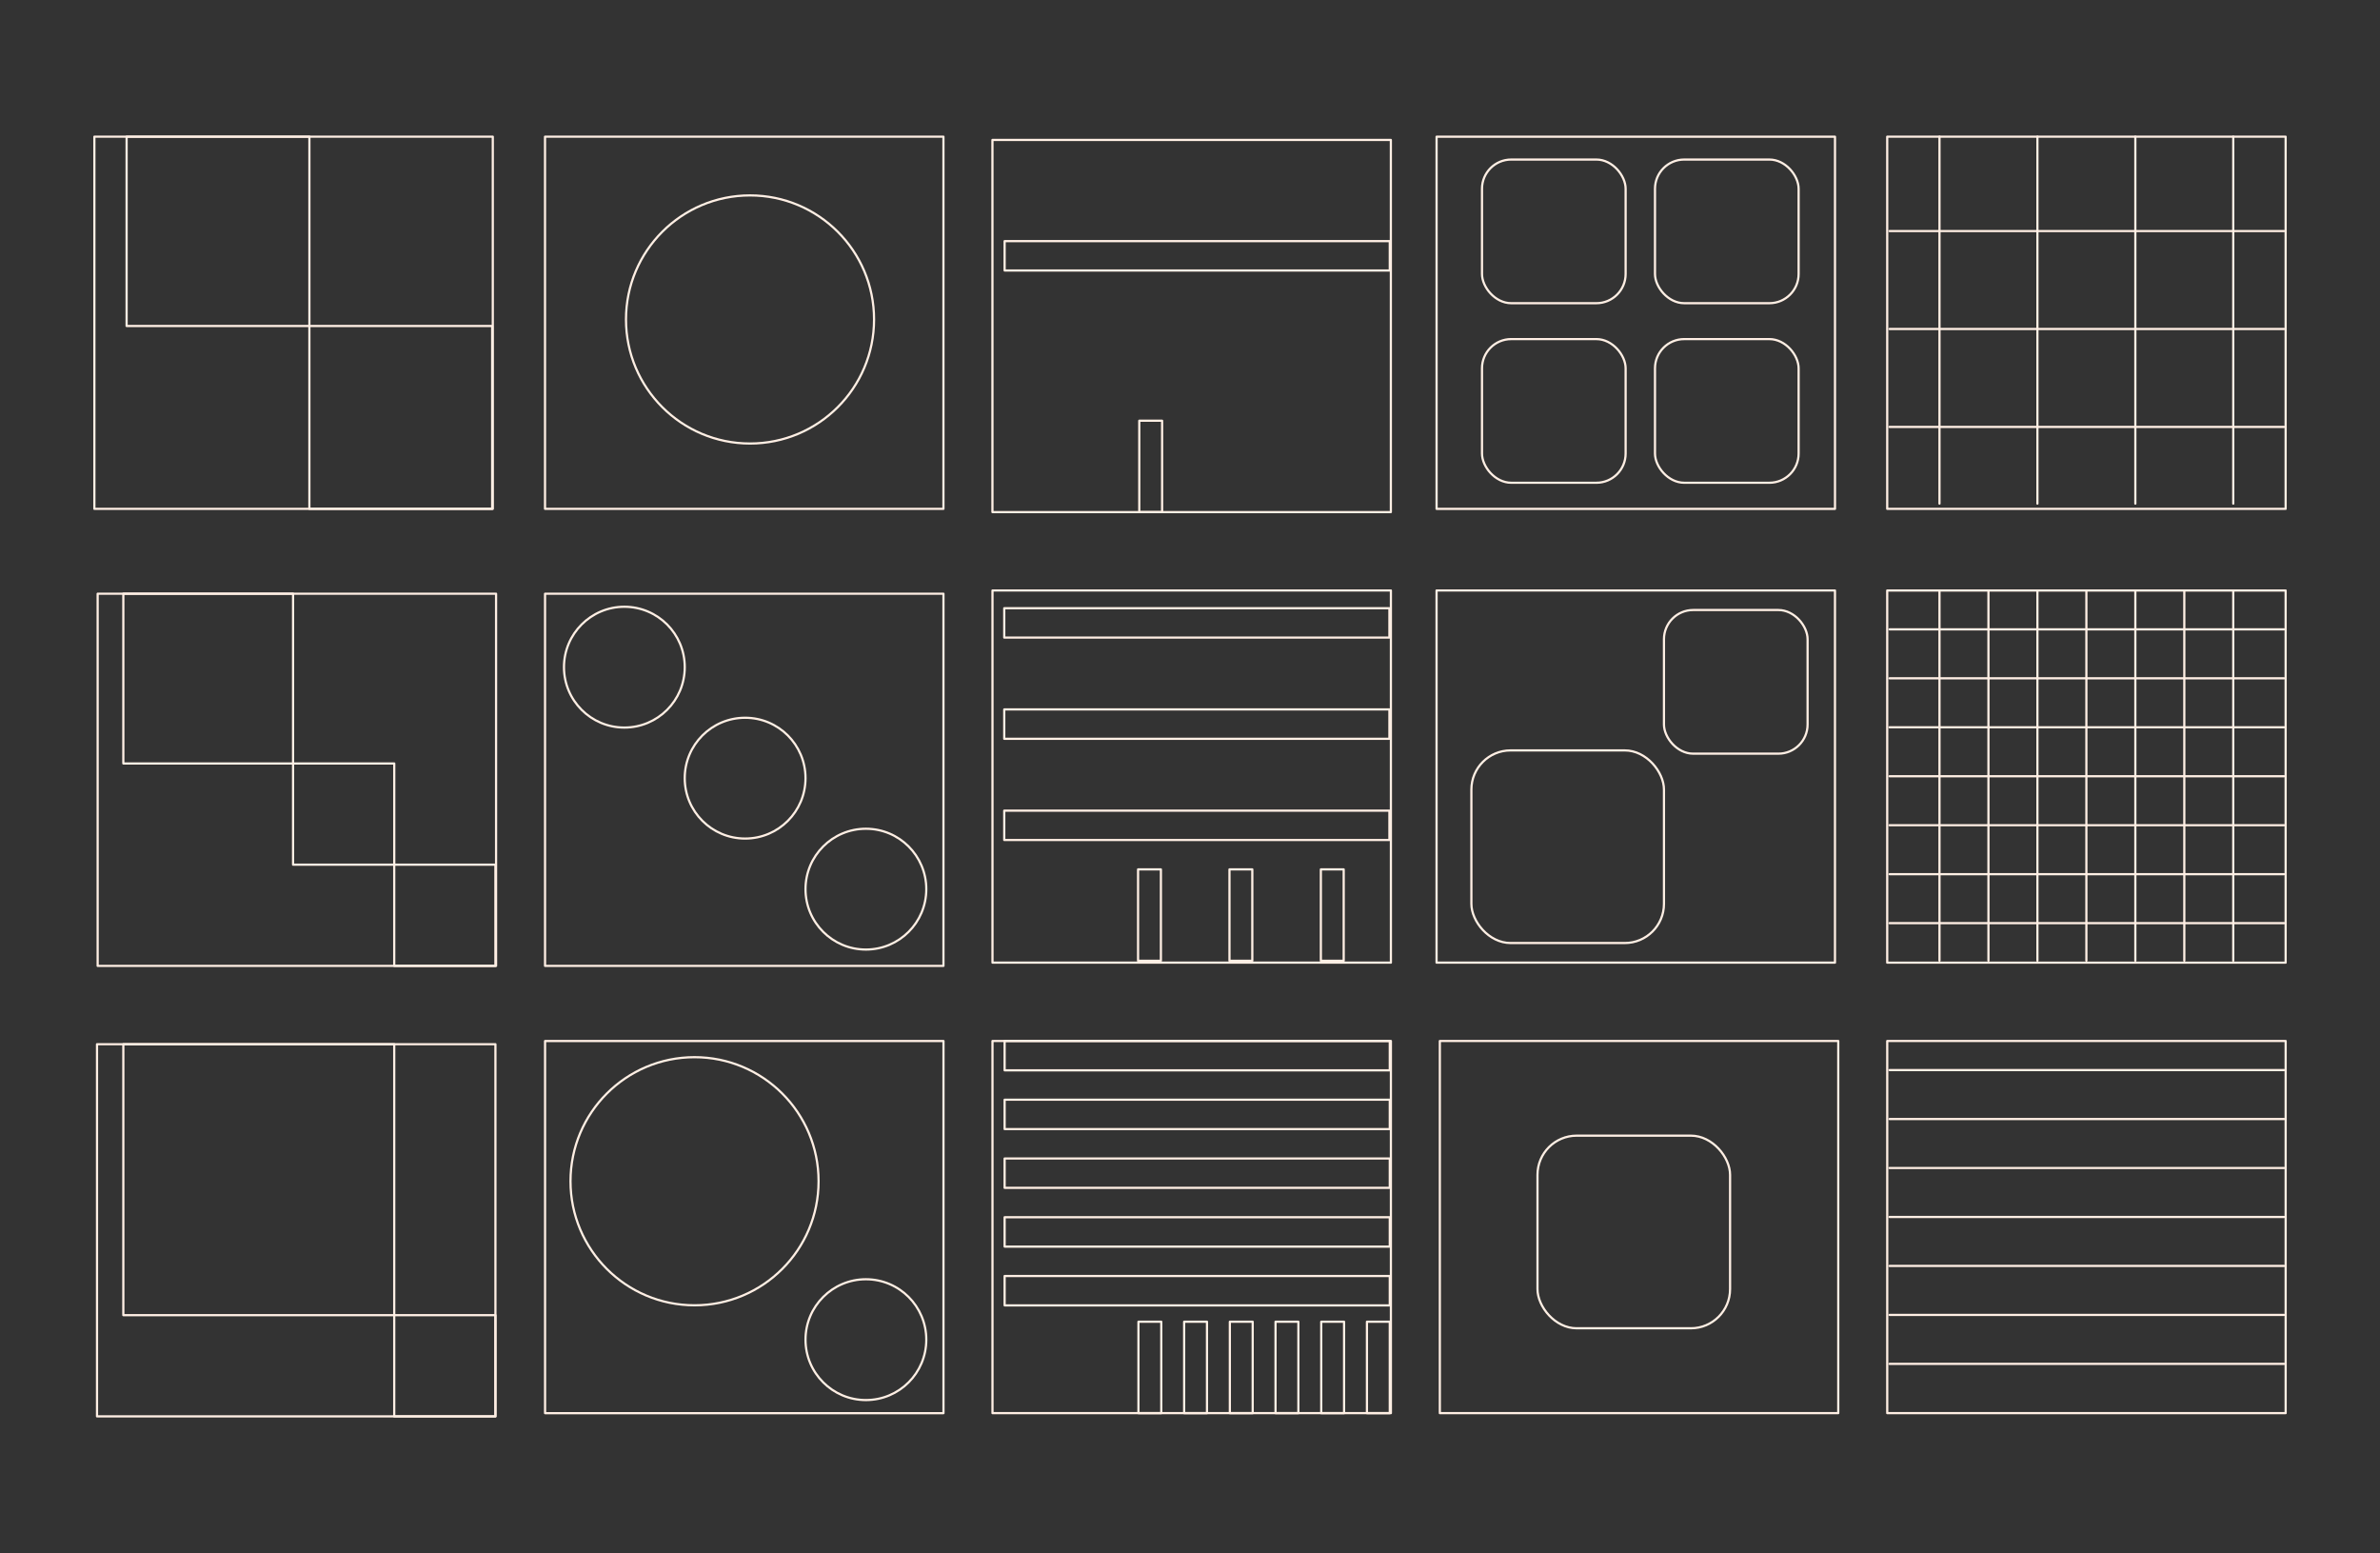 <?xml version="1.0" encoding="UTF-8"?>
<svg id="Layer_1" data-name="Layer 1" xmlns="http://www.w3.org/2000/svg" viewBox="0 0 1082.61 706.33">
  <rect x="0" y="0" width="1082.61" height="706.33" fill="#333333" stroke="none"/>
  <rect x="179.33" y="598.14" width="46.03" height="46.03" fill="none" stroke="#ffefe4" stroke-linecap="round" stroke-linejoin="round"/>
  <rect x="179.33" y="393.24" width="46.03" height="46.03" fill="none" stroke="#ffefe4" stroke-linecap="round" stroke-linejoin="round"/>
  <rect x="140.73" y="148.26" width="83.15" height="83.15" fill="none" stroke="#ffefe4" stroke-linecap="round" stroke-linejoin="round"/>
  <rect x="57.59" y="62.16" width="83.15" height="86.1" fill="none" stroke="#ffefe4" stroke-linecap="round" stroke-linejoin="round"/>
  <rect x="133.31" y="347.22" width="46.03" height="46.03" fill="none" stroke="#ffefe4" stroke-linecap="round" stroke-linejoin="round"/>
  <rect x="56.1" y="270.01" width="77.21" height="77.21" fill="none" stroke="#ffefe4" stroke-linecap="round" stroke-linejoin="round"/>
  <rect x="56.1" y="474.9" width="123.23" height="123.23" fill="none" stroke="#ffefe4" stroke-linecap="round" stroke-linejoin="round"/>
  <circle cx="393.88" cy="609.27" r="27.47" fill="none" stroke="#ffefe4" stroke-linecap="round" stroke-linejoin="round"/>
  <circle cx="393.88" cy="404.38" r="27.47" fill="none" stroke="#ffefe4" stroke-linecap="round" stroke-linejoin="round"/>
  <circle cx="338.94" cy="353.9" r="27.47" fill="none" stroke="#ffefe4" stroke-linecap="round" stroke-linejoin="round"/>
  <circle cx="284.01" cy="303.42" r="27.47" fill="none" stroke="#ffefe4" stroke-linecap="round" stroke-linejoin="round"/>
  <circle cx="315.93" cy="537.22" r="56.42" fill="none" stroke="#ffefe4" stroke-linecap="round" stroke-linejoin="round"/>
  <circle cx="341.17" cy="145.29" r="56.42" fill="none" stroke="#ffefe4" stroke-linecap="round" stroke-linejoin="round"/>
  <rect x="621.79" y="601.11" width="10.39" height="41.57" fill="none" stroke="#ffefe4" stroke-linecap="round" stroke-linejoin="round"/>
  <rect x="601" y="601.11" width="10.39" height="41.57" fill="none" stroke="#ffefe4" stroke-linecap="round" stroke-linejoin="round"/>
  <rect x="580.21" y="601.11" width="10.39" height="41.57" fill="none" stroke="#ffefe4" stroke-linecap="round" stroke-linejoin="round"/>
  <rect x="559.43" y="601.11" width="10.39" height="41.57" fill="none" stroke="#ffefe4" stroke-linecap="round" stroke-linejoin="round"/>
  <rect x="538.64" y="601.11" width="10.39" height="41.57" fill="none" stroke="#ffefe4" stroke-linecap="round" stroke-linejoin="round"/>
  <rect x="517.85" y="601.11" width="10.39" height="41.57" fill="none" stroke="#ffefe4" stroke-linecap="round" stroke-linejoin="round"/>
  <rect x="456.98" y="580.32" width="175.2" height="13.36" fill="none" stroke="#ffefe4" stroke-linecap="round" stroke-linejoin="round"/>
  <rect x="456.98" y="553.59" width="175.2" height="13.36" fill="none" stroke="#ffefe4" stroke-linecap="round" stroke-linejoin="round"/>
  <rect x="456.98" y="526.87" width="175.2" height="13.36" fill="none" stroke="#ffefe4" stroke-linecap="round" stroke-linejoin="round"/>
  <rect x="456.98" y="500.14" width="175.2" height="13.36" fill="none" stroke="#ffefe4" stroke-linecap="round" stroke-linejoin="round"/>
  <rect x="456.98" y="473.42" width="175.2" height="13.36" fill="none" stroke="#ffefe4" stroke-linecap="round" stroke-linejoin="round"/>
  <rect x="600.83" y="395.39" width="10.39" height="41.57" fill="none" stroke="#ffefe4" stroke-linecap="round" stroke-linejoin="round"/>
  <rect x="559.26" y="395.39" width="10.39" height="41.57" fill="none" stroke="#ffefe4" stroke-linecap="round" stroke-linejoin="round"/>
  <rect x="517.68" y="395.39" width="10.39" height="41.57" fill="none" stroke="#ffefe4" stroke-linecap="round" stroke-linejoin="round"/>
  <rect x="456.81" y="368.67" width="175.2" height="13.36" fill="none" stroke="#ffefe4" stroke-linecap="round" stroke-linejoin="round"/>
  <rect x="456.81" y="322.64" width="175.2" height="13.36" fill="none" stroke="#ffefe4" stroke-linecap="round" stroke-linejoin="round"/>
  <rect x="456.81" y="276.61" width="175.2" height="13.36" fill="none" stroke="#ffefe4" stroke-linecap="round" stroke-linejoin="round"/>
  <rect x="518.23" y="191.34" width="10.39" height="41.57" fill="none" stroke="#ffefe4" stroke-linecap="round" stroke-linejoin="round"/>
  <rect x="456.98" y="109.66" width="175.2" height="13.36" fill="none" stroke="#ffefe4" stroke-linecap="round" stroke-linejoin="round"/>
  <rect x="699.37" y="516.49" width="87.6" height="87.6" rx="17.82" ry="17.82" fill="none" stroke="#ffefe4" stroke-linecap="round" stroke-linejoin="round"/>
  <rect x="669.3" y="341.28" width="87.6" height="87.6" rx="17.82" ry="17.82" fill="none" stroke="#ffefe4" stroke-linecap="round" stroke-linejoin="round"/>
  <rect x="756.9" y="277.43" width="65.33" height="65.33" rx="13.29" ry="13.29" fill="none" stroke="#ffefe4" stroke-linecap="round" stroke-linejoin="round"/>
  <rect x="674.13" y="154.22" width="65.33" height="65.33" rx="13.29" ry="13.29" fill="none" stroke="#ffefe4" stroke-linecap="round" stroke-linejoin="round"/>
  <rect x="674.13" y="72.56" width="65.33" height="65.33" rx="13.29" ry="13.29" fill="none" stroke="#ffefe4" stroke-linecap="round" stroke-linejoin="round"/>
  <rect x="752.82" y="154.22" width="65.33" height="65.33" rx="13.29" ry="13.29" fill="none" stroke="#ffefe4" stroke-linecap="round" stroke-linejoin="round"/>
  <rect x="752.82" y="72.56" width="65.33" height="65.33" rx="13.29" ry="13.29" fill="none" stroke="#ffefe4" stroke-linecap="round" stroke-linejoin="round"/>
  <line x1="859.52" y1="620.28" x2="1039" y2="620.28" fill="none" stroke="#ffefe4" stroke-linecap="round" stroke-linejoin="round"/>
  <line x1="859.52" y1="598.01" x2="1039" y2="598.01" fill="none" stroke="#ffefe4" stroke-linecap="round" stroke-linejoin="round"/>
  <line x1="859.52" y1="575.74" x2="1039" y2="575.74" fill="none" stroke="#ffefe4" stroke-linecap="round" stroke-linejoin="round"/>
  <line x1="859.52" y1="553.47" x2="1039" y2="553.47" fill="none" stroke="#ffefe4" stroke-linecap="round" stroke-linejoin="round"/>
  <line x1="859.52" y1="531.2" x2="1039" y2="531.2" fill="none" stroke="#ffefe4" stroke-linecap="round" stroke-linejoin="round"/>
  <line x1="859.52" y1="508.93" x2="1039" y2="508.93" fill="none" stroke="#ffefe4" stroke-linecap="round" stroke-linejoin="round"/>
  <line x1="859.52" y1="486.66" x2="1039" y2="486.66" fill="none" stroke="#ffefe4" stroke-linecap="round" stroke-linejoin="round"/>
  <line x1="859.52" y1="419.84" x2="1039" y2="419.84" fill="none" stroke="#ffefe4" stroke-linecap="round" stroke-linejoin="round"/>
  <line x1="859.52" y1="397.57" x2="1039" y2="397.57" fill="none" stroke="#ffefe4" stroke-linecap="round" stroke-linejoin="round"/>
  <line x1="859.52" y1="375.3" x2="1039" y2="375.3" fill="none" stroke="#ffefe4" stroke-linecap="round" stroke-linejoin="round"/>
  <line x1="859.52" y1="353.03" x2="1039" y2="353.03" fill="none" stroke="#ffefe4" stroke-linecap="round" stroke-linejoin="round"/>
  <line x1="859.52" y1="330.76" x2="1039" y2="330.76" fill="none" stroke="#ffefe4" stroke-linecap="round" stroke-linejoin="round"/>
  <line x1="859.52" y1="308.49" x2="1039" y2="308.49" fill="none" stroke="#ffefe4" stroke-linecap="round" stroke-linejoin="round"/>
  <line x1="859.52" y1="286.22" x2="1039" y2="286.22" fill="none" stroke="#ffefe4" stroke-linecap="round" stroke-linejoin="round"/>
  <line x1="1015.86" y1="436.9" x2="1015.86" y2="268.54" fill="none" stroke="#ffefe4" stroke-linecap="round" stroke-linejoin="round"/>
  <line x1="993.59" y1="436.9" x2="993.59" y2="268.54" fill="none" stroke="#ffefe4" stroke-linecap="round" stroke-linejoin="round"/>
  <line x1="971.32" y1="436.9" x2="971.32" y2="268.54" fill="none" stroke="#ffefe4" stroke-linecap="round" stroke-linejoin="round"/>
  <line x1="949.05" y1="436.9" x2="949.05" y2="268.54" fill="none" stroke="#ffefe4" stroke-linecap="round" stroke-linejoin="round"/>
  <line x1="926.78" y1="436.9" x2="926.78" y2="268.54" fill="none" stroke="#ffefe4" stroke-linecap="round" stroke-linejoin="round"/>
  <line x1="904.5" y1="436.9" x2="904.5" y2="268.54" fill="none" stroke="#ffefe4" stroke-linecap="round" stroke-linejoin="round"/>
  <line x1="882.23" y1="436.9" x2="882.23" y2="268.54" fill="none" stroke="#ffefe4" stroke-linecap="round" stroke-linejoin="round"/>
  <line x1="859.52" y1="194.16" x2="1039" y2="194.16" fill="none" stroke="#ffefe4" stroke-linecap="round" stroke-linejoin="round"/>
  <line x1="859.52" y1="149.62" x2="1039" y2="149.62" fill="none" stroke="#ffefe4" stroke-linecap="round" stroke-linejoin="round"/>
  <line x1="859.52" y1="105.08" x2="1039" y2="105.08" fill="none" stroke="#ffefe4" stroke-linecap="round" stroke-linejoin="round"/>
  <line x1="1015.86" y1="229.04" x2="1015.86" y2="62.16" fill="none" stroke="#ffefe4" stroke-linecap="round" stroke-linejoin="round"/>
  <line x1="971.32" y1="229.04" x2="971.32" y2="62.16" fill="none" stroke="#ffefe4" stroke-linecap="round" stroke-linejoin="round"/>
  <line x1="926.78" y1="229.04" x2="926.78" y2="62.16" fill="none" stroke="#ffefe4" stroke-linecap="round" stroke-linejoin="round"/>
  <line x1="882.23" y1="229.04" x2="882.23" y2="62.16" fill="none" stroke="#ffefe4" stroke-linecap="round" stroke-linejoin="round"/>
  <rect x="50.12" y="468.92" width="169.26" height="181.23" transform="translate(-424.79 694.28) rotate(-90)" fill="none" stroke="#ffefe4" stroke-linecap="round" stroke-linejoin="round"/>
  <rect x="50.41" y="264.04" width="169.26" height="181.23" transform="translate(-219.62 489.69) rotate(-90)" fill="none" stroke="#ffefe4" stroke-linecap="round" stroke-linejoin="round"/>
  <rect x="48.91" y="56.18" width="169.26" height="181.23" transform="translate(-13.25 280.33) rotate(-90)" fill="none" stroke="#ffefe4" stroke-linecap="round" stroke-linejoin="round"/>
  <rect x="253.92" y="467.45" width="169.26" height="181.23" transform="translate(-219.51 896.62) rotate(-90)" fill="none" stroke="#ffefe4" stroke-linecap="round" stroke-linejoin="round"/>
  <rect x="253.92" y="264.04" width="169.26" height="181.23" transform="translate(-16.11 693.2) rotate(-90)" fill="none" stroke="#ffefe4" stroke-linecap="round" stroke-linejoin="round"/>
  <rect x="253.91" y="56.18" width="169.26" height="181.23" transform="translate(191.74 485.33) rotate(-90)" fill="none" stroke="#ffefe4" stroke-linecap="round" stroke-linejoin="round"/>
  <rect x="457.45" y="467.45" width="169.26" height="181.23" transform="translate(-15.99 1100.14) rotate(-90)" fill="none" stroke="#ffefe4" stroke-linecap="round" stroke-linejoin="round"/>
  <rect x="457.44" y="262.56" width="169.26" height="181.23" transform="translate(188.9 895.24) rotate(-90)" fill="none" stroke="#ffefe4" stroke-linecap="round" stroke-linejoin="round"/>
  <rect x="457.43" y="57.66" width="169.26" height="181.23" transform="translate(393.78 690.33) rotate(-90)" fill="none" stroke="#ffefe4" stroke-linecap="round" stroke-linejoin="round"/>
  <rect x="660.93" y="467.45" width="169.26" height="181.23" transform="translate(187.5 1303.62) rotate(-90)" fill="none" stroke="#ffefe4" stroke-linecap="round" stroke-linejoin="round"/>
  <rect x="659.44" y="262.56" width="169.26" height="181.23" transform="translate(390.9 1097.24) rotate(-90)" fill="none" stroke="#ffefe4" stroke-linecap="round" stroke-linejoin="round"/>
  <rect x="659.45" y="56.18" width="169.26" height="181.23" transform="translate(597.29 890.88) rotate(-90)" fill="none" stroke="#ffefe4" stroke-linecap="round" stroke-linejoin="round"/>
  <rect x="864.44" y="467.45" width="169.26" height="181.23" transform="translate(391.01 1507.13) rotate(-90)" fill="none" stroke="#ffefe4" stroke-linecap="round" stroke-linejoin="round"/>
  <rect x="864.43" y="262.56" width="169.26" height="181.23" transform="translate(595.89 1302.24) rotate(-90)" fill="none" stroke="#ffefe4" stroke-linecap="round" stroke-linejoin="round"/>
  <rect x="864.43" y="56.18" width="169.26" height="181.23" transform="translate(802.27 1095.85) rotate(-90)" fill="none" stroke="#ffefe4" stroke-linecap="round" stroke-linejoin="round"/>
</svg>